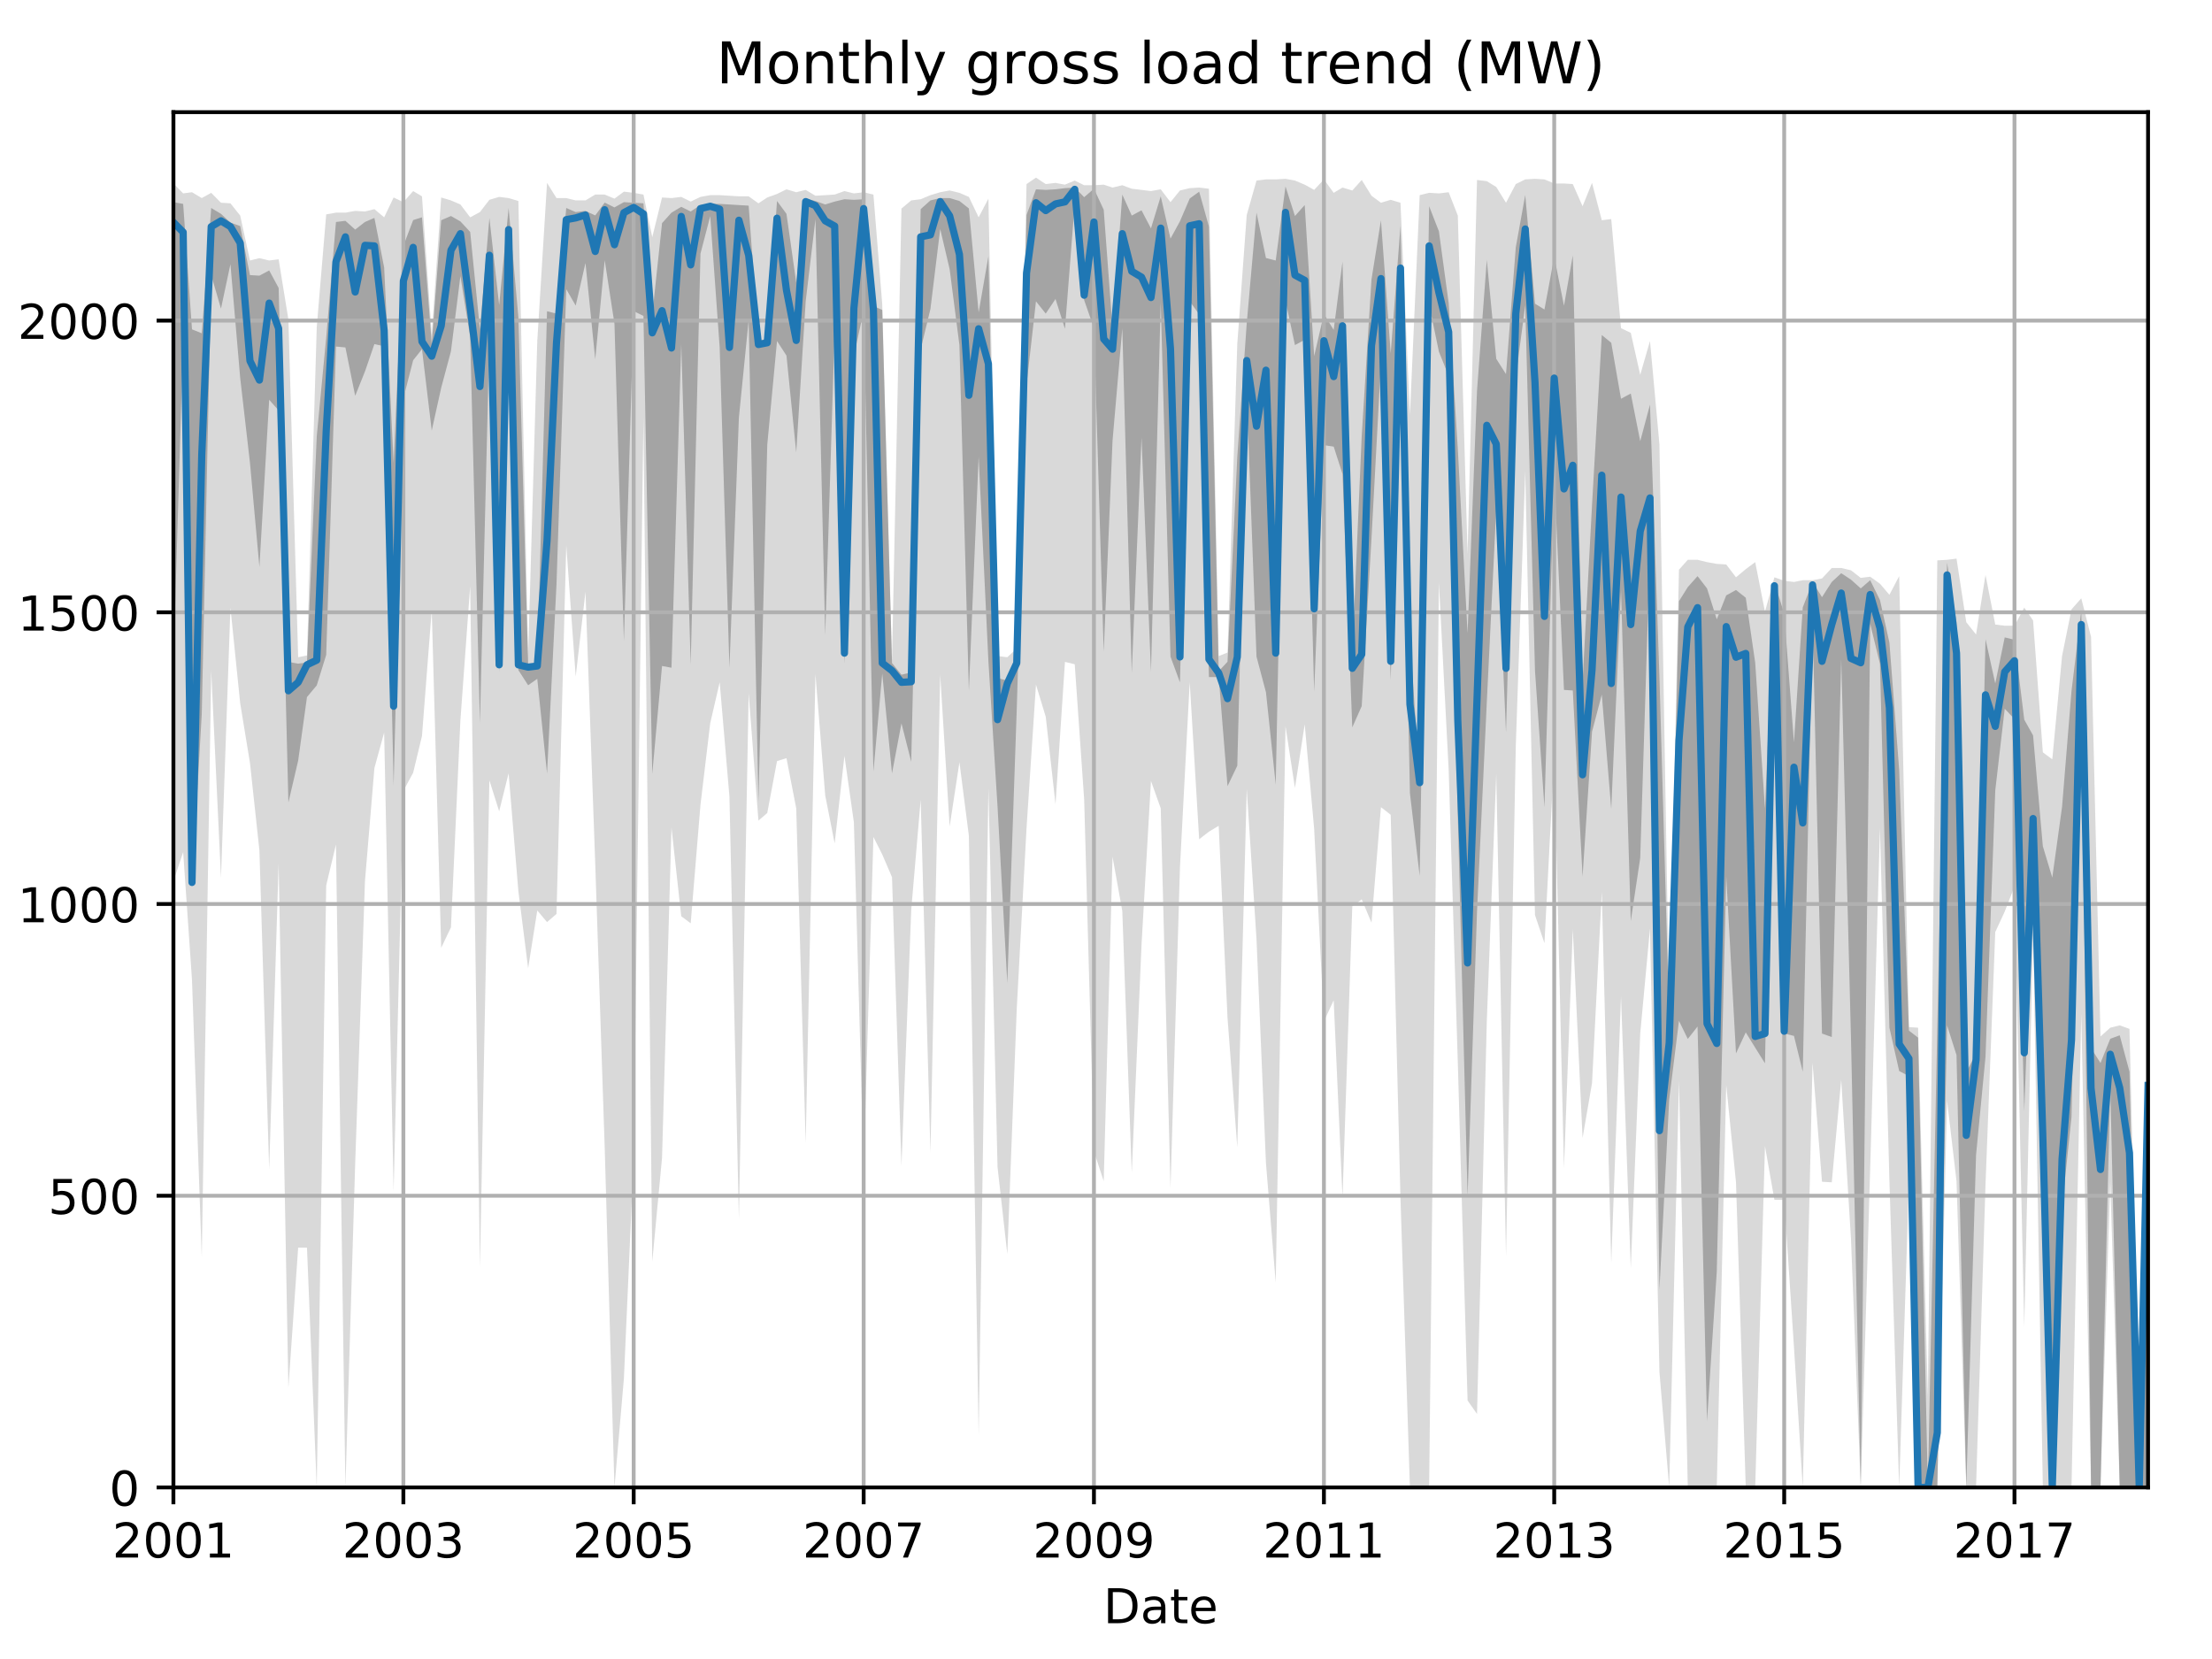 <?xml version="1.0" encoding="utf-8" standalone="no"?>
<!DOCTYPE svg PUBLIC "-//W3C//DTD SVG 1.1//EN"
  "http://www.w3.org/Graphics/SVG/1.1/DTD/svg11.dtd">
<!-- Created with matplotlib (http://matplotlib.org/) -->
<svg height="345.6pt" version="1.1" viewBox="0 0 460.8 345.6" width="460.8pt" xmlns="http://www.w3.org/2000/svg" xmlns:xlink="http://www.w3.org/1999/xlink">
 <defs>
  <style type="text/css">
*{stroke-linecap:butt;stroke-linejoin:round;}
  </style>
 </defs>
 <g id="figure_1">
  <g id="patch_1">
   <path d="M 0 345.6 
L 460.8 345.6 
L 460.8 0 
L 0 0 
z
" style="fill:none;"/>
  </g>
  <g id="axes_1">
   <g id="patch_2">
    <path d="M 36.124 309.863 
L 447.48 309.863 
L 447.48 23.365 
L 36.124 23.365 
z
" style="fill:none;"/>
   </g>
   <g id="PolyCollection_1">
    <path clip-path="url(#p4fe87b6474)" d="M 36.124 38.223 
L 36.124 183.584 
L 38.158 177.507 
L 39.996 204.124 
L 42.031 261.855 
L 43.999 139.709 
L 46.034 182.855 
L 48.003 126.582 
L 50.037 146.515 
L 52.072 158.912 
L 54.04 177.143 
L 56.075 243.625 
L 58.044 179.938 
L 60.078 289.08 
L 62.113 259.911 
L 63.95 259.911 
L 65.985 309.863 
L 67.954 184.435 
L 69.988 175.927 
L 71.957 309.863 
L 73.991 242.409 
L 76.026 183.584 
L 77.995 160.006 
L 80.029 152.592 
L 81.998 248.122 
L 84.032 164.746 
L 86.067 160.978 
L 87.904 153.321 
L 89.939 127.068 
L 91.908 197.44 
L 93.942 193.186 
L 95.911 150.039 
L 97.946 122.085 
L 99.98 264.043 
L 101.949 162.558 
L 103.983 168.999 
L 105.952 161.099 
L 107.987 185.65 
L 110.021 201.694 
L 111.924 189.661 
L 113.959 192.092 
L 115.928 190.39 
L 117.962 113.578 
L 119.931 140.924 
L 121.965 123.301 
L 124 179.938 
L 125.969 239.006 
L 128.003 309.863 
L 129.972 287.136 
L 132.006 241.194 
L 134.041 86.96 
L 135.878 262.828 
L 137.913 241.194 
L 139.882 172.403 
L 141.916 190.877 
L 143.885 192.335 
L 145.92 167.663 
L 147.954 150.647 
L 149.923 142.139 
L 151.957 165.961 
L 153.926 253.955 
L 155.961 144.449 
L 157.995 170.944 
L 159.833 169.364 
L 161.867 158.547 
L 163.836 157.939 
L 165.87 168.392 
L 167.839 238.155 
L 169.874 140.438 
L 171.908 165.718 
L 173.877 175.684 
L 175.912 157.453 
L 177.88 171.309 
L 179.915 243.382 
L 181.949 174.347 
L 183.787 177.993 
L 185.821 182.733 
L 187.79 242.895 
L 189.825 189.54 
L 191.794 166.569 
L 193.828 240.1 
L 195.862 140.559 
L 197.831 172.16 
L 199.866 158.79 
L 201.835 174.104 
L 203.869 299.047 
L 205.904 164.259 
L 207.807 243.138 
L 209.841 261.248 
L 211.81 210.08 
L 213.844 172.524 
L 215.813 142.625 
L 217.848 149.31 
L 219.882 167.541 
L 221.851 137.885 
L 223.886 138.372 
L 225.854 166.569 
L 227.889 239.857 
L 229.923 246.055 
L 231.761 178.48 
L 233.795 189.783 
L 235.764 244.354 
L 237.799 196.832 
L 239.768 162.679 
L 241.802 168.392 
L 243.836 247.514 
L 245.805 180.789 
L 247.84 142.139 
L 249.809 174.833 
L 251.843 173.253 
L 253.878 172.038 
L 255.715 212.024 
L 257.75 239.006 
L 259.718 164.381 
L 261.753 195.617 
L 263.722 242.288 
L 265.756 267.203 
L 267.791 151.255 
L 269.76 164.138 
L 271.794 150.89 
L 273.763 172.646 
L 275.797 212.754 
L 277.832 208.378 
L 279.669 249.458 
L 281.704 188.81 
L 283.673 187.352 
L 285.707 192.213 
L 287.676 168.149 
L 289.71 169.729 
L 291.745 249.702 
L 293.714 309.863 
L 295.748 309.863 
L 297.717 309.863 
L 299.751 121.356 
L 301.786 160.37 
L 303.689 221.383 
L 305.724 291.754 
L 307.692 294.55 
L 309.727 212.754 
L 311.696 161.221 
L 313.73 261.734 
L 315.765 155.509 
L 317.734 98.142 
L 319.768 190.633 
L 321.737 196.467 
L 323.771 157.575 
L 325.806 243.382 
L 327.643 193.55 
L 329.678 237.061 
L 331.647 225.637 
L 333.681 185.772 
L 335.65 263.071 
L 337.684 207.527 
L 339.719 264.165 
L 341.688 215.306 
L 343.722 193.429 
L 345.691 285.799 
L 347.726 309.863 
L 349.76 225.151 
L 351.598 309.863 
L 353.632 309.863 
L 355.601 309.863 
L 357.635 309.863 
L 359.604 226.001 
L 361.639 246.298 
L 363.673 309.863 
L 365.642 309.863 
L 367.676 238.763 
L 369.645 249.945 
L 371.68 249.945 
L 373.714 280.573 
L 375.552 309.863 
L 377.586 221.383 
L 379.555 246.177 
L 381.59 246.298 
L 383.558 224.908 
L 385.593 258.088 
L 387.627 309.863 
L 389.596 243.26 
L 391.631 172.524 
L 393.599 245.934 
L 395.634 309.863 
L 397.668 246.177 
L 399.572 309.863 
L 401.606 309.863 
L 403.575 309.863 
L 405.609 229.283 
L 407.578 246.055 
L 409.613 309.863 
L 411.647 309.863 
L 413.616 246.785 
L 415.65 194.158 
L 417.619 189.904 
L 419.654 184.678 
L 421.688 276.44 
L 423.526 194.037 
L 425.56 309.863 
L 427.529 309.863 
L 429.564 309.863 
L 431.532 309.863 
L 433.567 211.174 
L 435.601 309.863 
L 437.57 309.863 
L 439.605 246.177 
L 441.573 309.863 
L 443.608 309.863 
L 445.642 309.863 
L 447.48 309.863 
L 447.48 213.847 
L 447.48 213.847 
L 445.642 297.345 
L 443.608 214.334 
L 441.573 213.604 
L 439.605 214.091 
L 437.57 215.914 
L 435.601 132.659 
L 433.567 124.638 
L 431.532 126.947 
L 429.564 136.67 
L 427.529 158.182 
L 425.56 156.724 
L 423.526 129.256 
L 421.688 126.582 
L 419.654 130.35 
L 417.619 130.35 
L 415.65 130.107 
L 413.616 119.776 
L 411.647 132.173 
L 409.613 129.621 
L 407.578 116.373 
L 405.609 116.616 
L 403.575 116.738 
L 401.606 290.903 
L 399.572 214.091 
L 397.668 213.969 
L 395.634 120.019 
L 393.599 123.908 
L 391.631 121.599 
L 389.596 120.141 
L 387.627 120.384 
L 385.593 118.804 
L 383.558 118.318 
L 381.59 118.318 
L 379.555 120.505 
L 377.586 120.87 
L 375.552 120.87 
L 373.714 121.235 
L 371.68 120.991 
L 369.645 120.262 
L 367.676 127.433 
L 365.642 117.102 
L 363.673 118.561 
L 361.639 120.262 
L 359.604 117.588 
L 357.635 117.467 
L 355.601 117.102 
L 353.632 116.616 
L 351.598 116.616 
L 349.76 118.682 
L 347.726 210.687 
L 345.691 92.551 
L 343.722 71.039 
L 341.688 78.088 
L 339.719 69.337 
L 337.684 68.365 
L 335.65 45.637 
L 333.681 45.88 
L 331.647 38.102 
L 329.678 42.963 
L 327.643 38.345 
L 325.806 38.223 
L 323.771 38.223 
L 321.737 37.372 
L 319.768 37.251 
L 317.734 37.372 
L 315.765 38.345 
L 313.73 42.234 
L 311.696 38.952 
L 309.727 37.737 
L 307.692 37.494 
L 305.724 115.401 
L 303.689 44.908 
L 301.786 40.046 
L 299.751 40.289 
L 297.717 40.168 
L 295.748 40.654 
L 293.714 86.474 
L 291.745 42.234 
L 289.71 41.626 
L 287.676 42.234 
L 285.707 40.776 
L 283.673 37.494 
L 281.704 39.682 
L 279.669 39.074 
L 277.832 40.168 
L 275.797 37.372 
L 273.763 39.56 
L 271.794 38.466 
L 269.76 37.616 
L 267.791 37.251 
L 265.756 37.372 
L 263.722 37.372 
L 261.753 37.616 
L 259.718 44.786 
L 257.75 71.647 
L 255.715 135.941 
L 253.878 136.67 
L 251.843 39.317 
L 249.809 39.074 
L 247.84 39.196 
L 245.805 39.682 
L 243.836 42.112 
L 241.802 39.439 
L 239.768 39.803 
L 237.799 39.56 
L 235.764 39.317 
L 233.795 38.588 
L 231.761 39.074 
L 229.923 38.466 
L 227.889 38.588 
L 225.854 38.588 
L 223.886 37.616 
L 221.851 38.466 
L 219.882 38.102 
L 217.848 38.345 
L 215.813 37.008 
L 213.844 38.345 
L 211.81 135.09 
L 209.841 136.913 
L 207.807 136.67 
L 205.904 41.383 
L 203.869 45.273 
L 201.835 41.019 
L 199.866 40.168 
L 197.831 39.682 
L 195.862 40.046 
L 193.828 40.654 
L 191.794 41.505 
L 189.825 41.748 
L 187.79 43.449 
L 185.821 137.521 
L 183.787 63.382 
L 181.949 40.532 
L 179.915 40.046 
L 177.88 40.289 
L 175.912 39.803 
L 173.877 40.532 
L 171.908 40.654 
L 169.874 40.776 
L 167.839 39.56 
L 165.87 40.046 
L 163.836 39.439 
L 161.867 40.411 
L 159.833 41.14 
L 157.995 42.356 
L 155.961 40.897 
L 153.926 40.897 
L 151.957 40.776 
L 149.923 40.654 
L 147.954 40.654 
L 145.92 41.019 
L 143.885 41.991 
L 141.916 41.019 
L 139.882 41.262 
L 137.913 41.14 
L 135.878 49.405 
L 134.041 40.532 
L 132.006 40.168 
L 129.972 39.925 
L 128.003 41.383 
L 125.969 40.532 
L 124 40.532 
L 121.965 41.748 
L 119.931 41.748 
L 117.962 41.262 
L 115.928 41.262 
L 113.959 38.102 
L 111.924 71.039 
L 110.021 136.427 
L 107.987 41.869 
L 105.952 41.262 
L 103.983 41.019 
L 101.949 41.626 
L 99.98 44.179 
L 97.946 45.273 
L 95.911 42.599 
L 93.942 41.748 
L 91.908 41.14 
L 89.939 69.702 
L 87.904 40.897 
L 86.067 39.803 
L 84.032 42.112 
L 81.998 41.14 
L 80.029 45.273 
L 77.995 43.571 
L 76.026 44.057 
L 73.991 43.936 
L 71.957 44.3 
L 69.988 44.3 
L 67.954 44.665 
L 65.985 68.122 
L 63.95 136.548 
L 62.113 136.913 
L 60.078 66.542 
L 58.044 54.023 
L 56.075 54.266 
L 54.04 53.78 
L 52.072 54.266 
L 50.037 44.908 
L 48.003 42.356 
L 46.034 42.234 
L 43.999 40.168 
L 42.031 41.262 
L 39.996 40.046 
L 38.158 40.289 
L 36.124 38.223 
z
" style="fill:#808080;fill-opacity:0.3;"/>
   </g>
   <g id="PolyCollection_2">
    <path clip-path="url(#p4fe87b6474)" d="M 36.124 42.112 
L 36.124 138.372 
L 38.158 70.553 
L 39.996 184.435 
L 42.031 148.733 
L 43.999 57.305 
L 46.034 64.293 
L 48.003 55.026 
L 50.037 78.726 
L 52.072 96.41 
L 54.04 118.105 
L 56.075 83.284 
L 58.044 85.502 
L 60.078 167.176 
L 62.113 158.456 
L 63.95 145.208 
L 65.985 142.777 
L 67.954 136.427 
L 69.988 72.193 
L 71.957 72.376 
L 73.991 82.464 
L 76.026 77.389 
L 77.995 71.677 
L 80.029 72.133 
L 81.998 163.682 
L 84.032 82.98 
L 86.067 75.05 
L 87.904 72.74 
L 89.939 89.695 
L 91.908 80.792 
L 93.942 73.166 
L 95.911 57.518 
L 97.946 70.188 
L 99.98 150.647 
L 101.949 70.735 
L 103.983 139.982 
L 105.952 65.478 
L 107.987 139.587 
L 110.021 142.747 
L 111.924 141.41 
L 113.959 161.13 
L 115.928 121.721 
L 117.962 60.252 
L 119.931 63.655 
L 121.965 54.783 
L 124 74.837 
L 125.969 54.206 
L 128.003 67.423 
L 129.972 133.601 
L 132.006 64.81 
L 134.041 65.813 
L 135.878 161.221 
L 137.913 138.736 
L 139.882 139.101 
L 141.916 71.647 
L 143.885 138.493 
L 145.92 52.838 
L 147.954 45.029 
L 149.923 72.376 
L 151.957 139.101 
L 153.926 86.991 
L 155.961 66.663 
L 157.995 167.055 
L 159.833 92.673 
L 161.867 71.039 
L 163.836 74.077 
L 165.87 94.253 
L 167.839 62.774 
L 169.874 45.637 
L 171.908 132.325 
L 173.877 68.851 
L 175.912 138.25 
L 177.88 74.108 
L 179.915 64.749 
L 181.949 160.735 
L 183.787 140.316 
L 185.821 161.099 
L 187.79 150.677 
L 189.825 158.699 
L 191.794 72.771 
L 193.828 64.354 
L 195.862 47.703 
L 197.831 56.089 
L 199.866 71.89 
L 201.835 143.962 
L 203.869 95.104 
L 205.904 137.764 
L 207.807 168.058 
L 209.841 204.823 
L 211.81 147.669 
L 213.844 80.185 
L 215.813 62.774 
L 217.848 65.326 
L 219.882 62.288 
L 221.851 68.487 
L 223.886 42.416 
L 225.854 62.531 
L 227.889 68.365 
L 229.923 135.819 
L 231.761 91.822 
L 233.795 68.395 
L 235.764 140.195 
L 237.799 91.093 
L 239.768 139.952 
L 241.802 63.017 
L 243.836 136.792 
L 245.805 142.139 
L 247.84 62.774 
L 249.809 65.478 
L 251.843 141.045 
L 253.878 141.045 
L 255.715 163.773 
L 257.75 159.519 
L 259.718 82.342 
L 261.753 136.792 
L 263.722 144.205 
L 265.756 163.439 
L 267.791 62.592 
L 269.76 71.89 
L 271.794 70.796 
L 273.763 144.114 
L 275.797 92.734 
L 277.832 93.037 
L 279.669 98.75 
L 281.704 151.528 
L 283.673 147.092 
L 285.707 112.149 
L 287.676 75.566 
L 289.71 141.684 
L 291.745 68.122 
L 293.714 165.232 
L 295.748 182.49 
L 297.717 63.503 
L 299.751 73.257 
L 301.786 78.331 
L 303.689 169.972 
L 305.724 249.185 
L 307.692 189.813 
L 309.727 146.302 
L 311.696 106.073 
L 313.73 152.592 
L 315.765 78.665 
L 317.734 63.534 
L 319.768 139.739 
L 321.737 168.179 
L 323.771 99.236 
L 325.806 143.719 
L 327.643 143.841 
L 329.678 182.612 
L 331.647 152.44 
L 333.681 144.692 
L 335.65 168.513 
L 337.684 122.936 
L 339.719 191.879 
L 341.688 178.723 
L 343.722 114.671 
L 345.691 268.662 
L 347.726 229.04 
L 349.76 212.662 
L 351.598 216.43 
L 353.632 213.847 
L 355.601 296.069 
L 357.635 264.894 
L 359.604 182.521 
L 361.639 219.438 
L 363.673 215.063 
L 365.642 218.253 
L 367.676 221.504 
L 369.645 131.018 
L 371.68 215.306 
L 373.714 215.792 
L 375.552 223.267 
L 377.586 128.74 
L 379.555 215.306 
L 381.59 216.035 
L 383.558 137.278 
L 385.593 216.278 
L 387.627 309.863 
L 389.596 129.985 
L 391.631 138.28 
L 393.599 214.091 
L 395.634 223.115 
L 397.668 224.178 
L 399.572 309.863 
L 401.606 309.863 
L 403.575 309.863 
L 405.609 213.604 
L 407.578 219.803 
L 409.613 309.863 
L 411.647 240.617 
L 413.616 220.168 
L 415.65 164.654 
L 417.619 147.639 
L 419.654 149.796 
L 421.688 231.501 
L 423.526 181.548 
L 425.56 258.756 
L 427.529 309.863 
L 429.564 251.525 
L 431.532 232.686 
L 433.567 139.557 
L 435.601 309.863 
L 437.57 309.863 
L 439.605 226.396 
L 441.573 309.863 
L 443.608 309.863 
L 445.642 309.863 
L 447.48 309.863 
L 447.48 216.035 
L 447.48 216.035 
L 445.642 309.863 
L 443.608 223.236 
L 441.573 215.671 
L 439.605 216.4 
L 437.57 221.444 
L 435.601 218.344 
L 433.567 127.19 
L 431.532 143.962 
L 429.564 168.088 
L 427.529 182.825 
L 425.56 176.292 
L 423.526 153.199 
L 421.688 149.918 
L 419.654 133.267 
L 417.619 132.781 
L 415.65 142.382 
L 413.616 133.145 
L 411.647 219.408 
L 409.613 223.388 
L 407.578 129.59 
L 405.609 117.224 
L 403.575 213.969 
L 401.606 309.863 
L 399.572 216.157 
L 397.668 214.698 
L 395.634 160.401 
L 393.599 133.875 
L 391.631 125.002 
L 389.596 120.87 
L 387.627 122.571 
L 385.593 120.748 
L 383.558 119.411 
L 381.59 121.235 
L 379.555 124.395 
L 377.586 121.235 
L 375.552 126.522 
L 373.714 154.658 
L 371.68 127.798 
L 369.645 121.356 
L 367.676 168.453 
L 365.642 138.068 
L 363.673 124.516 
L 361.639 122.906 
L 359.604 124.03 
L 357.635 129.013 
L 355.601 122.571 
L 353.632 120.019 
L 351.598 122.298 
L 349.76 125.245 
L 347.726 212.146 
L 345.691 140.985 
L 343.722 84.287 
L 341.688 91.913 
L 339.719 81.977 
L 337.684 83.071 
L 335.65 71.403 
L 333.681 69.793 
L 331.647 105.222 
L 329.678 142.018 
L 327.643 53.203 
L 325.806 63.686 
L 323.771 53.507 
L 321.737 64.476 
L 319.768 63.26 
L 317.734 40.624 
L 315.765 51.532 
L 313.73 77.936 
L 311.696 74.746 
L 309.727 54.145 
L 307.692 81.37 
L 305.724 131.93 
L 303.689 93.524 
L 301.786 63.139 
L 299.751 48.189 
L 297.717 42.963 
L 295.748 162.436 
L 293.714 132.872 
L 291.745 47.096 
L 289.71 73.591 
L 287.676 45.88 
L 285.707 58.216 
L 283.673 90.789 
L 281.704 136.062 
L 279.669 54.509 
L 277.832 68.73 
L 275.797 65.418 
L 273.763 74.168 
L 271.794 42.72 
L 269.76 44.999 
L 267.791 38.831 
L 265.756 54.266 
L 263.722 53.75 
L 261.753 44.3 
L 259.718 67.362 
L 257.75 95.195 
L 255.715 137.855 
L 253.878 139.83 
L 251.843 47.187 
L 249.809 39.925 
L 247.84 41.353 
L 245.805 46.093 
L 243.836 49.709 
L 241.802 40.897 
L 239.768 47.582 
L 237.799 43.814 
L 235.764 44.908 
L 233.795 40.532 
L 231.761 68.365 
L 229.923 43.692 
L 227.889 39.317 
L 225.854 41.079 
L 223.886 39.074 
L 221.851 39.196 
L 219.882 39.439 
L 217.848 39.56 
L 215.813 39.439 
L 213.844 44.786 
L 211.81 137.764 
L 209.841 141.775 
L 207.807 141.258 
L 205.904 53.385 
L 203.869 65.083 
L 201.835 43.419 
L 199.866 41.869 
L 197.831 41.262 
L 195.862 41.262 
L 193.828 41.748 
L 191.794 43.571 
L 189.825 140.073 
L 187.79 140.559 
L 185.821 138.129 
L 183.787 64.567 
L 181.949 63.746 
L 179.915 41.505 
L 177.88 41.626 
L 175.912 41.505 
L 173.877 41.991 
L 171.908 42.599 
L 169.874 41.869 
L 167.839 41.383 
L 165.87 58.855 
L 163.836 44.543 
L 161.867 41.869 
L 159.833 70.431 
L 157.995 71.16 
L 155.961 42.842 
L 153.926 42.72 
L 151.957 42.599 
L 149.923 42.477 
L 147.954 42.477 
L 145.92 42.72 
L 143.885 44.057 
L 141.916 43.085 
L 139.882 44.3 
L 137.913 46.488 
L 135.878 65.57 
L 134.041 42.356 
L 132.006 42.234 
L 129.972 42.112 
L 128.003 43.206 
L 125.969 42.204 
L 124 44.878 
L 121.965 43.936 
L 119.931 44.179 
L 117.962 43.328 
L 115.928 65.326 
L 113.959 64.84 
L 111.924 138.25 
L 110.021 138.25 
L 107.987 66.056 
L 105.952 43.328 
L 103.983 63.534 
L 101.949 45.394 
L 99.98 68.608 
L 97.946 48.311 
L 95.911 46.123 
L 93.942 44.999 
L 91.908 45.88 
L 89.939 71.647 
L 87.904 45.273 
L 86.067 45.85 
L 84.032 51.198 
L 81.998 96.41 
L 80.029 55.725 
L 77.995 45.394 
L 76.026 46.245 
L 73.991 47.825 
L 71.957 46.002 
L 69.988 46.245 
L 67.954 70.31 
L 65.985 90.88 
L 63.95 138.007 
L 62.113 138.25 
L 60.078 137.885 
L 58.044 59.979 
L 56.075 56.333 
L 54.04 57.426 
L 52.072 57.305 
L 50.037 47.096 
L 48.003 46.366 
L 46.034 44.543 
L 43.999 43.328 
L 42.031 69.428 
L 39.996 68.608 
L 38.158 42.477 
L 36.124 42.112 
z
" style="fill:#808080;fill-opacity:0.6;"/>
   </g>
   <g id="matplotlib.axis_1">
    <g id="xtick_1">
     <g id="line2d_1">
      <path clip-path="url(#p4fe87b6474)" d="M 36.124 309.863 
L 36.124 23.365 
" style="fill:none;stroke:#b0b0b0;stroke-linecap:square;stroke-width:0.8;"/>
     </g>
     <g id="line2d_2">
      <defs>
       <path d="M 0 0 
L 0 3.5 
" id="m0d9925c580" style="stroke:#000000;stroke-width:0.8;"/>
      </defs>
      <g>
       <use style="stroke:#000000;stroke-width:0.8;" x="36.124" xlink:href="#m0d9925c580" y="309.863"/>
      </g>
     </g>
     <g id="text_1">
      <!-- 2001 -->
      <defs>
       <path d="M 19.188 8.297 
L 53.609 8.297 
L 53.609 0 
L 7.328 0 
L 7.328 8.297 
Q 12.938 14.109 22.625 23.891 
Q 32.328 33.688 34.812 36.531 
Q 39.547 41.844 41.422 45.531 
Q 43.312 49.219 43.312 52.781 
Q 43.312 58.594 39.234 62.25 
Q 35.156 65.922 28.609 65.922 
Q 23.969 65.922 18.812 64.312 
Q 13.672 62.703 7.812 59.422 
L 7.812 69.391 
Q 13.766 71.781 18.938 73 
Q 24.125 74.219 28.422 74.219 
Q 39.75 74.219 46.484 68.547 
Q 53.219 62.891 53.219 53.422 
Q 53.219 48.922 51.531 44.891 
Q 49.859 40.875 45.406 35.406 
Q 44.188 33.984 37.641 27.219 
Q 31.109 20.453 19.188 8.297 
z
" id="DejaVuSans-32"/>
       <path d="M 31.781 66.406 
Q 24.172 66.406 20.328 58.906 
Q 16.5 51.422 16.5 36.375 
Q 16.5 21.391 20.328 13.891 
Q 24.172 6.391 31.781 6.391 
Q 39.453 6.391 43.281 13.891 
Q 47.125 21.391 47.125 36.375 
Q 47.125 51.422 43.281 58.906 
Q 39.453 66.406 31.781 66.406 
z
M 31.781 74.219 
Q 44.047 74.219 50.516 64.516 
Q 56.984 54.828 56.984 36.375 
Q 56.984 17.969 50.516 8.266 
Q 44.047 -1.422 31.781 -1.422 
Q 19.531 -1.422 13.062 8.266 
Q 6.594 17.969 6.594 36.375 
Q 6.594 54.828 13.062 64.516 
Q 19.531 74.219 31.781 74.219 
z
" id="DejaVuSans-30"/>
       <path d="M 12.406 8.297 
L 28.516 8.297 
L 28.516 63.922 
L 10.984 60.406 
L 10.984 69.391 
L 28.422 72.906 
L 38.281 72.906 
L 38.281 8.297 
L 54.391 8.297 
L 54.391 0 
L 12.406 0 
z
" id="DejaVuSans-31"/>
      </defs>
      <g transform="translate(23.399 324.462)scale(0.1 -0.1)">
       <use xlink:href="#DejaVuSans-32"/>
       <use x="63.623" xlink:href="#DejaVuSans-30"/>
       <use x="127.246" xlink:href="#DejaVuSans-30"/>
       <use x="190.869" xlink:href="#DejaVuSans-31"/>
      </g>
     </g>
    </g>
    <g id="xtick_2">
     <g id="line2d_3">
      <path clip-path="url(#p4fe87b6474)" d="M 84.032 309.863 
L 84.032 23.365 
" style="fill:none;stroke:#b0b0b0;stroke-linecap:square;stroke-width:0.8;"/>
     </g>
     <g id="line2d_4">
      <g>
       <use style="stroke:#000000;stroke-width:0.8;" x="84.032" xlink:href="#m0d9925c580" y="309.863"/>
      </g>
     </g>
     <g id="text_2">
      <!-- 2003 -->
      <defs>
       <path d="M 40.578 39.312 
Q 47.656 37.797 51.625 33 
Q 55.609 28.219 55.609 21.188 
Q 55.609 10.406 48.188 4.484 
Q 40.766 -1.422 27.094 -1.422 
Q 22.516 -1.422 17.656 -0.516 
Q 12.797 0.391 7.625 2.203 
L 7.625 11.719 
Q 11.719 9.328 16.594 8.109 
Q 21.484 6.891 26.812 6.891 
Q 36.078 6.891 40.938 10.547 
Q 45.797 14.203 45.797 21.188 
Q 45.797 27.641 41.281 31.266 
Q 36.766 34.906 28.719 34.906 
L 20.219 34.906 
L 20.219 43.016 
L 29.109 43.016 
Q 36.375 43.016 40.234 45.922 
Q 44.094 48.828 44.094 54.297 
Q 44.094 59.906 40.109 62.906 
Q 36.141 65.922 28.719 65.922 
Q 24.656 65.922 20.016 65.031 
Q 15.375 64.156 9.812 62.312 
L 9.812 71.094 
Q 15.438 72.656 20.344 73.438 
Q 25.25 74.219 29.594 74.219 
Q 40.828 74.219 47.359 69.109 
Q 53.906 64.016 53.906 55.328 
Q 53.906 49.266 50.438 45.094 
Q 46.969 40.922 40.578 39.312 
z
" id="DejaVuSans-33"/>
      </defs>
      <g transform="translate(71.307 324.462)scale(0.1 -0.1)">
       <use xlink:href="#DejaVuSans-32"/>
       <use x="63.623" xlink:href="#DejaVuSans-30"/>
       <use x="127.246" xlink:href="#DejaVuSans-30"/>
       <use x="190.869" xlink:href="#DejaVuSans-33"/>
      </g>
     </g>
    </g>
    <g id="xtick_3">
     <g id="line2d_5">
      <path clip-path="url(#p4fe87b6474)" d="M 132.006 309.863 
L 132.006 23.365 
" style="fill:none;stroke:#b0b0b0;stroke-linecap:square;stroke-width:0.8;"/>
     </g>
     <g id="line2d_6">
      <g>
       <use style="stroke:#000000;stroke-width:0.8;" x="132.006" xlink:href="#m0d9925c580" y="309.863"/>
      </g>
     </g>
     <g id="text_3">
      <!-- 2005 -->
      <defs>
       <path d="M 10.797 72.906 
L 49.516 72.906 
L 49.516 64.594 
L 19.828 64.594 
L 19.828 46.734 
Q 21.969 47.469 24.109 47.828 
Q 26.266 48.188 28.422 48.188 
Q 40.625 48.188 47.75 41.5 
Q 54.891 34.812 54.891 23.391 
Q 54.891 11.625 47.562 5.094 
Q 40.234 -1.422 26.906 -1.422 
Q 22.312 -1.422 17.547 -0.641 
Q 12.797 0.141 7.719 1.703 
L 7.719 11.625 
Q 12.109 9.234 16.797 8.062 
Q 21.484 6.891 26.703 6.891 
Q 35.156 6.891 40.078 11.328 
Q 45.016 15.766 45.016 23.391 
Q 45.016 31 40.078 35.438 
Q 35.156 39.891 26.703 39.891 
Q 22.75 39.891 18.812 39.016 
Q 14.891 38.141 10.797 36.281 
z
" id="DejaVuSans-35"/>
      </defs>
      <g transform="translate(119.281 324.462)scale(0.1 -0.1)">
       <use xlink:href="#DejaVuSans-32"/>
       <use x="63.623" xlink:href="#DejaVuSans-30"/>
       <use x="127.246" xlink:href="#DejaVuSans-30"/>
       <use x="190.869" xlink:href="#DejaVuSans-35"/>
      </g>
     </g>
    </g>
    <g id="xtick_4">
     <g id="line2d_7">
      <path clip-path="url(#p4fe87b6474)" d="M 179.915 309.863 
L 179.915 23.365 
" style="fill:none;stroke:#b0b0b0;stroke-linecap:square;stroke-width:0.8;"/>
     </g>
     <g id="line2d_8">
      <g>
       <use style="stroke:#000000;stroke-width:0.8;" x="179.915" xlink:href="#m0d9925c580" y="309.863"/>
      </g>
     </g>
     <g id="text_4">
      <!-- 2007 -->
      <defs>
       <path d="M 8.203 72.906 
L 55.078 72.906 
L 55.078 68.703 
L 28.609 0 
L 18.312 0 
L 43.219 64.594 
L 8.203 64.594 
z
" id="DejaVuSans-37"/>
      </defs>
      <g transform="translate(167.19 324.462)scale(0.1 -0.1)">
       <use xlink:href="#DejaVuSans-32"/>
       <use x="63.623" xlink:href="#DejaVuSans-30"/>
       <use x="127.246" xlink:href="#DejaVuSans-30"/>
       <use x="190.869" xlink:href="#DejaVuSans-37"/>
      </g>
     </g>
    </g>
    <g id="xtick_5">
     <g id="line2d_9">
      <path clip-path="url(#p4fe87b6474)" d="M 227.889 309.863 
L 227.889 23.365 
" style="fill:none;stroke:#b0b0b0;stroke-linecap:square;stroke-width:0.8;"/>
     </g>
     <g id="line2d_10">
      <g>
       <use style="stroke:#000000;stroke-width:0.8;" x="227.889" xlink:href="#m0d9925c580" y="309.863"/>
      </g>
     </g>
     <g id="text_5">
      <!-- 2009 -->
      <defs>
       <path d="M 10.984 1.516 
L 10.984 10.5 
Q 14.703 8.734 18.5 7.812 
Q 22.312 6.891 25.984 6.891 
Q 35.75 6.891 40.891 13.453 
Q 46.047 20.016 46.781 33.406 
Q 43.953 29.203 39.594 26.953 
Q 35.25 24.703 29.984 24.703 
Q 19.047 24.703 12.672 31.312 
Q 6.297 37.938 6.297 49.422 
Q 6.297 60.641 12.938 67.422 
Q 19.578 74.219 30.609 74.219 
Q 43.266 74.219 49.922 64.516 
Q 56.594 54.828 56.594 36.375 
Q 56.594 19.141 48.406 8.859 
Q 40.234 -1.422 26.422 -1.422 
Q 22.703 -1.422 18.891 -0.688 
Q 15.094 0.047 10.984 1.516 
z
M 30.609 32.422 
Q 37.25 32.422 41.125 36.953 
Q 45.016 41.5 45.016 49.422 
Q 45.016 57.281 41.125 61.844 
Q 37.25 66.406 30.609 66.406 
Q 23.969 66.406 20.094 61.844 
Q 16.219 57.281 16.219 49.422 
Q 16.219 41.5 20.094 36.953 
Q 23.969 32.422 30.609 32.422 
z
" id="DejaVuSans-39"/>
      </defs>
      <g transform="translate(215.164 324.462)scale(0.1 -0.1)">
       <use xlink:href="#DejaVuSans-32"/>
       <use x="63.623" xlink:href="#DejaVuSans-30"/>
       <use x="127.246" xlink:href="#DejaVuSans-30"/>
       <use x="190.869" xlink:href="#DejaVuSans-39"/>
      </g>
     </g>
    </g>
    <g id="xtick_6">
     <g id="line2d_11">
      <path clip-path="url(#p4fe87b6474)" d="M 275.797 309.863 
L 275.797 23.365 
" style="fill:none;stroke:#b0b0b0;stroke-linecap:square;stroke-width:0.8;"/>
     </g>
     <g id="line2d_12">
      <g>
       <use style="stroke:#000000;stroke-width:0.8;" x="275.797" xlink:href="#m0d9925c580" y="309.863"/>
      </g>
     </g>
     <g id="text_6">
      <!-- 2011 -->
      <g transform="translate(263.072 324.462)scale(0.1 -0.1)">
       <use xlink:href="#DejaVuSans-32"/>
       <use x="63.623" xlink:href="#DejaVuSans-30"/>
       <use x="127.246" xlink:href="#DejaVuSans-31"/>
       <use x="190.869" xlink:href="#DejaVuSans-31"/>
      </g>
     </g>
    </g>
    <g id="xtick_7">
     <g id="line2d_13">
      <path clip-path="url(#p4fe87b6474)" d="M 323.771 309.863 
L 323.771 23.365 
" style="fill:none;stroke:#b0b0b0;stroke-linecap:square;stroke-width:0.8;"/>
     </g>
     <g id="line2d_14">
      <g>
       <use style="stroke:#000000;stroke-width:0.8;" x="323.771" xlink:href="#m0d9925c580" y="309.863"/>
      </g>
     </g>
     <g id="text_7">
      <!-- 2013 -->
      <g transform="translate(311.046 324.462)scale(0.1 -0.1)">
       <use xlink:href="#DejaVuSans-32"/>
       <use x="63.623" xlink:href="#DejaVuSans-30"/>
       <use x="127.246" xlink:href="#DejaVuSans-31"/>
       <use x="190.869" xlink:href="#DejaVuSans-33"/>
      </g>
     </g>
    </g>
    <g id="xtick_8">
     <g id="line2d_15">
      <path clip-path="url(#p4fe87b6474)" d="M 371.68 309.863 
L 371.68 23.365 
" style="fill:none;stroke:#b0b0b0;stroke-linecap:square;stroke-width:0.8;"/>
     </g>
     <g id="line2d_16">
      <g>
       <use style="stroke:#000000;stroke-width:0.8;" x="371.68" xlink:href="#m0d9925c580" y="309.863"/>
      </g>
     </g>
     <g id="text_8">
      <!-- 2015 -->
      <g transform="translate(358.955 324.462)scale(0.1 -0.1)">
       <use xlink:href="#DejaVuSans-32"/>
       <use x="63.623" xlink:href="#DejaVuSans-30"/>
       <use x="127.246" xlink:href="#DejaVuSans-31"/>
       <use x="190.869" xlink:href="#DejaVuSans-35"/>
      </g>
     </g>
    </g>
    <g id="xtick_9">
     <g id="line2d_17">
      <path clip-path="url(#p4fe87b6474)" d="M 419.654 309.863 
L 419.654 23.365 
" style="fill:none;stroke:#b0b0b0;stroke-linecap:square;stroke-width:0.8;"/>
     </g>
     <g id="line2d_18">
      <g>
       <use style="stroke:#000000;stroke-width:0.8;" x="419.654" xlink:href="#m0d9925c580" y="309.863"/>
      </g>
     </g>
     <g id="text_9">
      <!-- 2017 -->
      <g transform="translate(406.929 324.462)scale(0.1 -0.1)">
       <use xlink:href="#DejaVuSans-32"/>
       <use x="63.623" xlink:href="#DejaVuSans-30"/>
       <use x="127.246" xlink:href="#DejaVuSans-31"/>
       <use x="190.869" xlink:href="#DejaVuSans-37"/>
      </g>
     </g>
    </g>
    <g id="text_10">
     <!-- Date -->
     <defs>
      <path d="M 19.672 64.797 
L 19.672 8.109 
L 31.594 8.109 
Q 46.688 8.109 53.688 14.938 
Q 60.688 21.781 60.688 36.531 
Q 60.688 51.172 53.688 57.984 
Q 46.688 64.797 31.594 64.797 
z
M 9.812 72.906 
L 30.078 72.906 
Q 51.266 72.906 61.172 64.094 
Q 71.094 55.281 71.094 36.531 
Q 71.094 17.672 61.125 8.828 
Q 51.172 0 30.078 0 
L 9.812 0 
z
" id="DejaVuSans-44"/>
      <path d="M 34.281 27.484 
Q 23.391 27.484 19.188 25 
Q 14.984 22.516 14.984 16.5 
Q 14.984 11.719 18.141 8.906 
Q 21.297 6.109 26.703 6.109 
Q 34.188 6.109 38.703 11.406 
Q 43.219 16.703 43.219 25.484 
L 43.219 27.484 
z
M 52.203 31.203 
L 52.203 0 
L 43.219 0 
L 43.219 8.297 
Q 40.141 3.328 35.547 0.953 
Q 30.953 -1.422 24.312 -1.422 
Q 15.922 -1.422 10.953 3.297 
Q 6 8.016 6 15.922 
Q 6 25.141 12.172 29.828 
Q 18.359 34.516 30.609 34.516 
L 43.219 34.516 
L 43.219 35.406 
Q 43.219 41.609 39.141 45 
Q 35.062 48.391 27.688 48.391 
Q 23 48.391 18.547 47.266 
Q 14.109 46.141 10.016 43.891 
L 10.016 52.203 
Q 14.938 54.109 19.578 55.047 
Q 24.219 56 28.609 56 
Q 40.484 56 46.344 49.844 
Q 52.203 43.703 52.203 31.203 
z
" id="DejaVuSans-61"/>
      <path d="M 18.312 70.219 
L 18.312 54.688 
L 36.812 54.688 
L 36.812 47.703 
L 18.312 47.703 
L 18.312 18.016 
Q 18.312 11.328 20.141 9.422 
Q 21.969 7.516 27.594 7.516 
L 36.812 7.516 
L 36.812 0 
L 27.594 0 
Q 17.188 0 13.234 3.875 
Q 9.281 7.766 9.281 18.016 
L 9.281 47.703 
L 2.688 47.703 
L 2.688 54.688 
L 9.281 54.688 
L 9.281 70.219 
z
" id="DejaVuSans-74"/>
      <path d="M 56.203 29.594 
L 56.203 25.203 
L 14.891 25.203 
Q 15.484 15.922 20.484 11.062 
Q 25.484 6.203 34.422 6.203 
Q 39.594 6.203 44.453 7.469 
Q 49.312 8.734 54.109 11.281 
L 54.109 2.781 
Q 49.266 0.734 44.188 -0.344 
Q 39.109 -1.422 33.891 -1.422 
Q 20.797 -1.422 13.156 6.188 
Q 5.516 13.812 5.516 26.812 
Q 5.516 40.234 12.766 48.109 
Q 20.016 56 32.328 56 
Q 43.359 56 49.781 48.891 
Q 56.203 41.797 56.203 29.594 
z
M 47.219 32.234 
Q 47.125 39.594 43.094 43.984 
Q 39.062 48.391 32.422 48.391 
Q 24.906 48.391 20.391 44.141 
Q 15.875 39.891 15.188 32.172 
z
" id="DejaVuSans-65"/>
     </defs>
     <g transform="translate(229.851 338.14)scale(0.1 -0.1)">
      <use xlink:href="#DejaVuSans-44"/>
      <use x="77.002" xlink:href="#DejaVuSans-61"/>
      <use x="138.281" xlink:href="#DejaVuSans-74"/>
      <use x="177.49" xlink:href="#DejaVuSans-65"/>
     </g>
    </g>
   </g>
   <g id="matplotlib.axis_2">
    <g id="ytick_1">
     <g id="line2d_19">
      <path clip-path="url(#p4fe87b6474)" d="M 36.124 309.863 
L 447.48 309.863 
" style="fill:none;stroke:#b0b0b0;stroke-linecap:square;stroke-width:0.8;"/>
     </g>
     <g id="line2d_20">
      <defs>
       <path d="M 0 0 
L -3.5 0 
" id="mf06423affc" style="stroke:#000000;stroke-width:0.8;"/>
      </defs>
      <g>
       <use style="stroke:#000000;stroke-width:0.8;" x="36.124" xlink:href="#mf06423affc" y="309.863"/>
      </g>
     </g>
     <g id="text_11">
      <!-- 0 -->
      <g transform="translate(22.762 313.663)scale(0.1 -0.1)">
       <use xlink:href="#DejaVuSans-30"/>
      </g>
     </g>
    </g>
    <g id="ytick_2">
     <g id="line2d_21">
      <path clip-path="url(#p4fe87b6474)" d="M 36.124 249.094 
L 447.48 249.094 
" style="fill:none;stroke:#b0b0b0;stroke-linecap:square;stroke-width:0.8;"/>
     </g>
     <g id="line2d_22">
      <g>
       <use style="stroke:#000000;stroke-width:0.8;" x="36.124" xlink:href="#mf06423affc" y="249.094"/>
      </g>
     </g>
     <g id="text_12">
      <!-- 500 -->
      <g transform="translate(10.037 252.893)scale(0.1 -0.1)">
       <use xlink:href="#DejaVuSans-35"/>
       <use x="63.623" xlink:href="#DejaVuSans-30"/>
       <use x="127.246" xlink:href="#DejaVuSans-30"/>
      </g>
     </g>
    </g>
    <g id="ytick_3">
     <g id="line2d_23">
      <path clip-path="url(#p4fe87b6474)" d="M 36.124 188.324 
L 447.48 188.324 
" style="fill:none;stroke:#b0b0b0;stroke-linecap:square;stroke-width:0.8;"/>
     </g>
     <g id="line2d_24">
      <g>
       <use style="stroke:#000000;stroke-width:0.8;" x="36.124" xlink:href="#mf06423affc" y="188.324"/>
      </g>
     </g>
     <g id="text_13">
      <!-- 1000 -->
      <g transform="translate(3.674 192.123)scale(0.1 -0.1)">
       <use xlink:href="#DejaVuSans-31"/>
       <use x="63.623" xlink:href="#DejaVuSans-30"/>
       <use x="127.246" xlink:href="#DejaVuSans-30"/>
       <use x="190.869" xlink:href="#DejaVuSans-30"/>
      </g>
     </g>
    </g>
    <g id="ytick_4">
     <g id="line2d_25">
      <path clip-path="url(#p4fe87b6474)" d="M 36.124 127.555 
L 447.48 127.555 
" style="fill:none;stroke:#b0b0b0;stroke-linecap:square;stroke-width:0.8;"/>
     </g>
     <g id="line2d_26">
      <g>
       <use style="stroke:#000000;stroke-width:0.8;" x="36.124" xlink:href="#mf06423affc" y="127.555"/>
      </g>
     </g>
     <g id="text_14">
      <!-- 1500 -->
      <g transform="translate(3.674 131.354)scale(0.1 -0.1)">
       <use xlink:href="#DejaVuSans-31"/>
       <use x="63.623" xlink:href="#DejaVuSans-35"/>
       <use x="127.246" xlink:href="#DejaVuSans-30"/>
       <use x="190.869" xlink:href="#DejaVuSans-30"/>
      </g>
     </g>
    </g>
    <g id="ytick_5">
     <g id="line2d_27">
      <path clip-path="url(#p4fe87b6474)" d="M 36.124 66.785 
L 447.48 66.785 
" style="fill:none;stroke:#b0b0b0;stroke-linecap:square;stroke-width:0.8;"/>
     </g>
     <g id="line2d_28">
      <g>
       <use style="stroke:#000000;stroke-width:0.8;" x="36.124" xlink:href="#mf06423affc" y="66.785"/>
      </g>
     </g>
     <g id="text_15">
      <!-- 2000 -->
      <g transform="translate(3.674 70.584)scale(0.1 -0.1)">
       <use xlink:href="#DejaVuSans-32"/>
       <use x="63.623" xlink:href="#DejaVuSans-30"/>
       <use x="127.246" xlink:href="#DejaVuSans-30"/>
       <use x="190.869" xlink:href="#DejaVuSans-30"/>
      </g>
     </g>
    </g>
   </g>
   <g id="line2d_29">
    <path clip-path="url(#p4fe87b6474)" d="M 36.124 46.306 
L 38.158 48.372 
L 39.996 183.827 
L 42.031 94.739 
L 43.999 47.217 
L 46.034 46.002 
L 48.003 47.217 
L 50.037 50.62 
L 52.072 75.171 
L 54.04 79.182 
L 56.075 63.139 
L 58.044 68.426 
L 60.078 143.902 
L 62.113 142.139 
L 63.95 138.493 
L 65.985 137.521 
L 67.954 89.756 
L 69.988 54.509 
L 71.957 49.344 
L 73.991 60.83 
L 76.026 51.106 
L 77.995 51.228 
L 80.029 68.851 
L 81.998 147.122 
L 84.032 58.52 
L 86.067 51.532 
L 87.904 71.16 
L 89.939 74.199 
L 91.908 67.879 
L 93.942 52.139 
L 95.911 48.676 
L 97.946 63.99 
L 99.98 80.519 
L 101.949 53.173 
L 103.983 138.493 
L 105.952 47.825 
L 107.987 138.493 
L 110.021 138.979 
L 111.924 138.736 
L 113.959 112.605 
L 115.928 71.403 
L 117.962 45.759 
L 119.931 45.394 
L 121.965 44.786 
L 124 52.383 
L 125.969 43.692 
L 128.003 50.985 
L 129.972 44.3 
L 132.006 43.206 
L 134.041 44.543 
L 135.878 69.337 
L 137.913 64.719 
L 139.882 72.497 
L 141.916 45.09 
L 143.885 55.178 
L 145.92 43.449 
L 147.954 42.963 
L 149.923 43.571 
L 151.957 72.376 
L 153.926 45.88 
L 155.961 53.173 
L 157.995 71.768 
L 159.833 71.403 
L 161.867 45.455 
L 163.836 60.465 
L 165.87 70.917 
L 167.839 41.991 
L 169.874 42.842 
L 171.908 46.002 
L 173.877 47.096 
L 175.912 136.062 
L 177.88 64.233 
L 179.915 43.449 
L 181.949 64.476 
L 183.787 138.129 
L 185.821 139.709 
L 187.79 142.139 
L 189.825 142.018 
L 191.794 49.344 
L 193.828 48.919 
L 195.862 41.991 
L 197.831 44.969 
L 199.866 52.99 
L 201.835 82.342 
L 203.869 68.487 
L 205.904 75.779 
L 207.807 149.918 
L 209.841 142.382 
L 211.81 138.129 
L 213.844 56.88 
L 215.813 42.234 
L 217.848 43.875 
L 219.882 42.477 
L 221.851 42.052 
L 223.886 39.439 
L 225.854 61.498 
L 227.889 46.245 
L 229.923 70.613 
L 231.761 72.74 
L 233.795 48.676 
L 235.764 56.515 
L 237.799 57.73 
L 239.768 61.984 
L 241.802 47.521 
L 243.836 72.68 
L 245.805 136.852 
L 247.84 47.035 
L 249.809 46.609 
L 251.843 137.339 
L 253.878 140.195 
L 255.715 145.542 
L 257.75 136.852 
L 259.718 75.11 
L 261.753 88.784 
L 263.722 77.116 
L 265.756 136.062 
L 267.791 44.239 
L 269.76 57.305 
L 271.794 58.399 
L 273.763 126.825 
L 275.797 70.978 
L 277.832 78.453 
L 279.669 67.879 
L 281.704 139.222 
L 283.673 136.305 
L 285.707 72.011 
L 287.676 58.034 
L 289.71 137.764 
L 291.745 55.846 
L 293.714 146.697 
L 295.748 163.044 
L 297.717 51.228 
L 299.751 60.951 
L 301.786 69.155 
L 303.689 150.1 
L 305.724 200.6 
L 309.727 88.601 
L 311.696 92.491 
L 313.73 139.222 
L 315.765 65.326 
L 317.734 47.703 
L 319.768 79.668 
L 321.737 128.405 
L 323.771 78.757 
L 325.806 101.849 
L 327.643 96.927 
L 329.678 161.403 
L 331.647 139.587 
L 333.681 98.993 
L 335.65 142.382 
L 337.684 103.551 
L 339.719 130.107 
L 341.688 110.661 
L 343.722 103.733 
L 345.691 235.542 
L 347.726 217.251 
L 349.76 154.293 
L 351.598 130.593 
L 353.632 126.582 
L 355.601 213.24 
L 357.635 217.372 
L 359.604 130.532 
L 361.639 136.913 
L 363.673 136.123 
L 365.642 215.914 
L 367.676 215.306 
L 369.645 122.025 
L 371.68 214.82 
L 373.714 159.823 
L 375.552 171.43 
L 377.586 121.842 
L 379.555 137.764 
L 381.59 130.107 
L 383.558 123.544 
L 385.593 137.156 
L 387.627 138.068 
L 389.596 123.848 
L 391.631 130.836 
L 393.599 147.487 
L 395.634 217.494 
L 397.668 220.532 
L 399.572 309.863 
L 401.606 309.863 
L 403.575 298.439 
L 405.609 119.776 
L 407.578 136.062 
L 409.613 236.515 
L 411.647 220.775 
L 413.616 144.752 
L 415.65 151.316 
L 417.619 139.952 
L 419.654 137.642 
L 421.688 219.317 
L 423.526 170.519 
L 425.56 236.879 
L 427.529 309.863 
L 429.564 241.498 
L 431.532 216.643 
L 433.567 130.107 
L 435.601 226.67 
L 437.57 243.625 
L 439.605 219.621 
L 441.573 226.609 
L 443.608 240.161 
L 445.642 309.863 
L 447.48 226.123 
L 447.48 226.123 
" style="fill:none;stroke:#1f77b4;stroke-linecap:square;stroke-width:1.5;"/>
   </g>
   <g id="patch_3">
    <path d="M 36.124 309.863 
L 36.124 23.365 
" style="fill:none;stroke:#000000;stroke-linecap:square;stroke-linejoin:miter;stroke-width:0.8;"/>
   </g>
   <g id="patch_4">
    <path d="M 447.48 309.863 
L 447.48 23.365 
" style="fill:none;stroke:#000000;stroke-linecap:square;stroke-linejoin:miter;stroke-width:0.8;"/>
   </g>
   <g id="patch_5">
    <path d="M 36.124 309.863 
L 447.48 309.863 
" style="fill:none;stroke:#000000;stroke-linecap:square;stroke-linejoin:miter;stroke-width:0.8;"/>
   </g>
   <g id="patch_6">
    <path d="M 36.124 23.365 
L 447.48 23.365 
" style="fill:none;stroke:#000000;stroke-linecap:square;stroke-linejoin:miter;stroke-width:0.8;"/>
   </g>
   <g id="text_16">
    <!-- Monthly gross load trend (MW) -->
    <defs>
     <path d="M 9.812 72.906 
L 24.516 72.906 
L 43.109 23.297 
L 61.812 72.906 
L 76.516 72.906 
L 76.516 0 
L 66.891 0 
L 66.891 64.016 
L 48.094 14.016 
L 38.188 14.016 
L 19.391 64.016 
L 19.391 0 
L 9.812 0 
z
" id="DejaVuSans-4d"/>
     <path d="M 30.609 48.391 
Q 23.391 48.391 19.188 42.75 
Q 14.984 37.109 14.984 27.297 
Q 14.984 17.484 19.156 11.844 
Q 23.344 6.203 30.609 6.203 
Q 37.797 6.203 41.984 11.859 
Q 46.188 17.531 46.188 27.297 
Q 46.188 37.016 41.984 42.703 
Q 37.797 48.391 30.609 48.391 
z
M 30.609 56 
Q 42.328 56 49.016 48.375 
Q 55.719 40.766 55.719 27.297 
Q 55.719 13.875 49.016 6.219 
Q 42.328 -1.422 30.609 -1.422 
Q 18.844 -1.422 12.172 6.219 
Q 5.516 13.875 5.516 27.297 
Q 5.516 40.766 12.172 48.375 
Q 18.844 56 30.609 56 
z
" id="DejaVuSans-6f"/>
     <path d="M 54.891 33.016 
L 54.891 0 
L 45.906 0 
L 45.906 32.719 
Q 45.906 40.484 42.875 44.328 
Q 39.844 48.188 33.797 48.188 
Q 26.516 48.188 22.312 43.547 
Q 18.109 38.922 18.109 30.906 
L 18.109 0 
L 9.078 0 
L 9.078 54.688 
L 18.109 54.688 
L 18.109 46.188 
Q 21.344 51.125 25.703 53.562 
Q 30.078 56 35.797 56 
Q 45.219 56 50.047 50.172 
Q 54.891 44.344 54.891 33.016 
z
" id="DejaVuSans-6e"/>
     <path d="M 54.891 33.016 
L 54.891 0 
L 45.906 0 
L 45.906 32.719 
Q 45.906 40.484 42.875 44.328 
Q 39.844 48.188 33.797 48.188 
Q 26.516 48.188 22.312 43.547 
Q 18.109 38.922 18.109 30.906 
L 18.109 0 
L 9.078 0 
L 9.078 75.984 
L 18.109 75.984 
L 18.109 46.188 
Q 21.344 51.125 25.703 53.562 
Q 30.078 56 35.797 56 
Q 45.219 56 50.047 50.172 
Q 54.891 44.344 54.891 33.016 
z
" id="DejaVuSans-68"/>
     <path d="M 9.422 75.984 
L 18.406 75.984 
L 18.406 0 
L 9.422 0 
z
" id="DejaVuSans-6c"/>
     <path d="M 32.172 -5.078 
Q 28.375 -14.844 24.75 -17.812 
Q 21.141 -20.797 15.094 -20.797 
L 7.906 -20.797 
L 7.906 -13.281 
L 13.188 -13.281 
Q 16.891 -13.281 18.938 -11.516 
Q 21 -9.766 23.484 -3.219 
L 25.094 0.875 
L 2.984 54.688 
L 12.5 54.688 
L 29.594 11.922 
L 46.688 54.688 
L 56.203 54.688 
z
" id="DejaVuSans-79"/>
     <path id="DejaVuSans-20"/>
     <path d="M 45.406 27.984 
Q 45.406 37.75 41.375 43.109 
Q 37.359 48.484 30.078 48.484 
Q 22.859 48.484 18.828 43.109 
Q 14.797 37.75 14.797 27.984 
Q 14.797 18.266 18.828 12.891 
Q 22.859 7.516 30.078 7.516 
Q 37.359 7.516 41.375 12.891 
Q 45.406 18.266 45.406 27.984 
z
M 54.391 6.781 
Q 54.391 -7.172 48.188 -13.984 
Q 42 -20.797 29.203 -20.797 
Q 24.469 -20.797 20.266 -20.094 
Q 16.062 -19.391 12.109 -17.922 
L 12.109 -9.188 
Q 16.062 -11.328 19.922 -12.344 
Q 23.781 -13.375 27.781 -13.375 
Q 36.625 -13.375 41.016 -8.766 
Q 45.406 -4.156 45.406 5.172 
L 45.406 9.625 
Q 42.625 4.781 38.281 2.391 
Q 33.938 0 27.875 0 
Q 17.828 0 11.672 7.656 
Q 5.516 15.328 5.516 27.984 
Q 5.516 40.672 11.672 48.328 
Q 17.828 56 27.875 56 
Q 33.938 56 38.281 53.609 
Q 42.625 51.219 45.406 46.391 
L 45.406 54.688 
L 54.391 54.688 
z
" id="DejaVuSans-67"/>
     <path d="M 41.109 46.297 
Q 39.594 47.172 37.812 47.578 
Q 36.031 48 33.891 48 
Q 26.266 48 22.188 43.047 
Q 18.109 38.094 18.109 28.812 
L 18.109 0 
L 9.078 0 
L 9.078 54.688 
L 18.109 54.688 
L 18.109 46.188 
Q 20.953 51.172 25.484 53.578 
Q 30.031 56 36.531 56 
Q 37.453 56 38.578 55.875 
Q 39.703 55.766 41.062 55.516 
z
" id="DejaVuSans-72"/>
     <path d="M 44.281 53.078 
L 44.281 44.578 
Q 40.484 46.531 36.375 47.5 
Q 32.281 48.484 27.875 48.484 
Q 21.188 48.484 17.844 46.438 
Q 14.5 44.391 14.5 40.281 
Q 14.5 37.156 16.891 35.375 
Q 19.281 33.594 26.516 31.984 
L 29.594 31.297 
Q 39.156 29.25 43.188 25.516 
Q 47.219 21.781 47.219 15.094 
Q 47.219 7.469 41.188 3.016 
Q 35.156 -1.422 24.609 -1.422 
Q 20.219 -1.422 15.453 -0.562 
Q 10.688 0.297 5.422 2 
L 5.422 11.281 
Q 10.406 8.688 15.234 7.391 
Q 20.062 6.109 24.812 6.109 
Q 31.156 6.109 34.562 8.281 
Q 37.984 10.453 37.984 14.406 
Q 37.984 18.062 35.516 20.016 
Q 33.062 21.969 24.703 23.781 
L 21.578 24.516 
Q 13.234 26.266 9.516 29.906 
Q 5.812 33.547 5.812 39.891 
Q 5.812 47.609 11.281 51.797 
Q 16.75 56 26.812 56 
Q 31.781 56 36.172 55.266 
Q 40.578 54.547 44.281 53.078 
z
" id="DejaVuSans-73"/>
     <path d="M 45.406 46.391 
L 45.406 75.984 
L 54.391 75.984 
L 54.391 0 
L 45.406 0 
L 45.406 8.203 
Q 42.578 3.328 38.25 0.953 
Q 33.938 -1.422 27.875 -1.422 
Q 17.969 -1.422 11.734 6.484 
Q 5.516 14.406 5.516 27.297 
Q 5.516 40.188 11.734 48.094 
Q 17.969 56 27.875 56 
Q 33.938 56 38.25 53.625 
Q 42.578 51.266 45.406 46.391 
z
M 14.797 27.297 
Q 14.797 17.391 18.875 11.75 
Q 22.953 6.109 30.078 6.109 
Q 37.203 6.109 41.297 11.75 
Q 45.406 17.391 45.406 27.297 
Q 45.406 37.203 41.297 42.844 
Q 37.203 48.484 30.078 48.484 
Q 22.953 48.484 18.875 42.844 
Q 14.797 37.203 14.797 27.297 
z
" id="DejaVuSans-64"/>
     <path d="M 31 75.875 
Q 24.469 64.656 21.281 53.656 
Q 18.109 42.672 18.109 31.391 
Q 18.109 20.125 21.312 9.062 
Q 24.516 -2 31 -13.188 
L 23.188 -13.188 
Q 15.875 -1.703 12.234 9.375 
Q 8.594 20.453 8.594 31.391 
Q 8.594 42.281 12.203 53.312 
Q 15.828 64.359 23.188 75.875 
z
" id="DejaVuSans-28"/>
     <path d="M 3.328 72.906 
L 13.281 72.906 
L 28.609 11.281 
L 43.891 72.906 
L 54.984 72.906 
L 70.312 11.281 
L 85.594 72.906 
L 95.609 72.906 
L 77.297 0 
L 64.891 0 
L 49.516 63.281 
L 33.984 0 
L 21.578 0 
z
" id="DejaVuSans-57"/>
     <path d="M 8.016 75.875 
L 15.828 75.875 
Q 23.141 64.359 26.781 53.312 
Q 30.422 42.281 30.422 31.391 
Q 30.422 20.453 26.781 9.375 
Q 23.141 -1.703 15.828 -13.188 
L 8.016 -13.188 
Q 14.5 -2 17.703 9.062 
Q 20.906 20.125 20.906 31.391 
Q 20.906 42.672 17.703 53.656 
Q 14.5 64.656 8.016 75.875 
z
" id="DejaVuSans-29"/>
    </defs>
    <g transform="translate(149.219 17.365)scale(0.12 -0.12)">
     <use xlink:href="#DejaVuSans-4d"/>
     <use x="86.279" xlink:href="#DejaVuSans-6f"/>
     <use x="147.461" xlink:href="#DejaVuSans-6e"/>
     <use x="210.84" xlink:href="#DejaVuSans-74"/>
     <use x="250.049" xlink:href="#DejaVuSans-68"/>
     <use x="313.428" xlink:href="#DejaVuSans-6c"/>
     <use x="341.211" xlink:href="#DejaVuSans-79"/>
     <use x="400.391" xlink:href="#DejaVuSans-20"/>
     <use x="432.178" xlink:href="#DejaVuSans-67"/>
     <use x="495.654" xlink:href="#DejaVuSans-72"/>
     <use x="536.736" xlink:href="#DejaVuSans-6f"/>
     <use x="597.918" xlink:href="#DejaVuSans-73"/>
     <use x="650.018" xlink:href="#DejaVuSans-73"/>
     <use x="702.117" xlink:href="#DejaVuSans-20"/>
     <use x="733.904" xlink:href="#DejaVuSans-6c"/>
     <use x="761.688" xlink:href="#DejaVuSans-6f"/>
     <use x="822.869" xlink:href="#DejaVuSans-61"/>
     <use x="884.148" xlink:href="#DejaVuSans-64"/>
     <use x="947.625" xlink:href="#DejaVuSans-20"/>
     <use x="979.412" xlink:href="#DejaVuSans-74"/>
     <use x="1018.621" xlink:href="#DejaVuSans-72"/>
     <use x="1059.703" xlink:href="#DejaVuSans-65"/>
     <use x="1121.227" xlink:href="#DejaVuSans-6e"/>
     <use x="1184.605" xlink:href="#DejaVuSans-64"/>
     <use x="1248.082" xlink:href="#DejaVuSans-20"/>
     <use x="1279.869" xlink:href="#DejaVuSans-28"/>
     <use x="1318.883" xlink:href="#DejaVuSans-4d"/>
     <use x="1405.162" xlink:href="#DejaVuSans-57"/>
     <use x="1504.039" xlink:href="#DejaVuSans-29"/>
    </g>
   </g>
  </g>
 </g>
 <defs>
  <clipPath id="p4fe87b6474">
   <rect height="286.498" width="411.356" x="36.124" y="23.365"/>
  </clipPath>
 </defs>
</svg>
